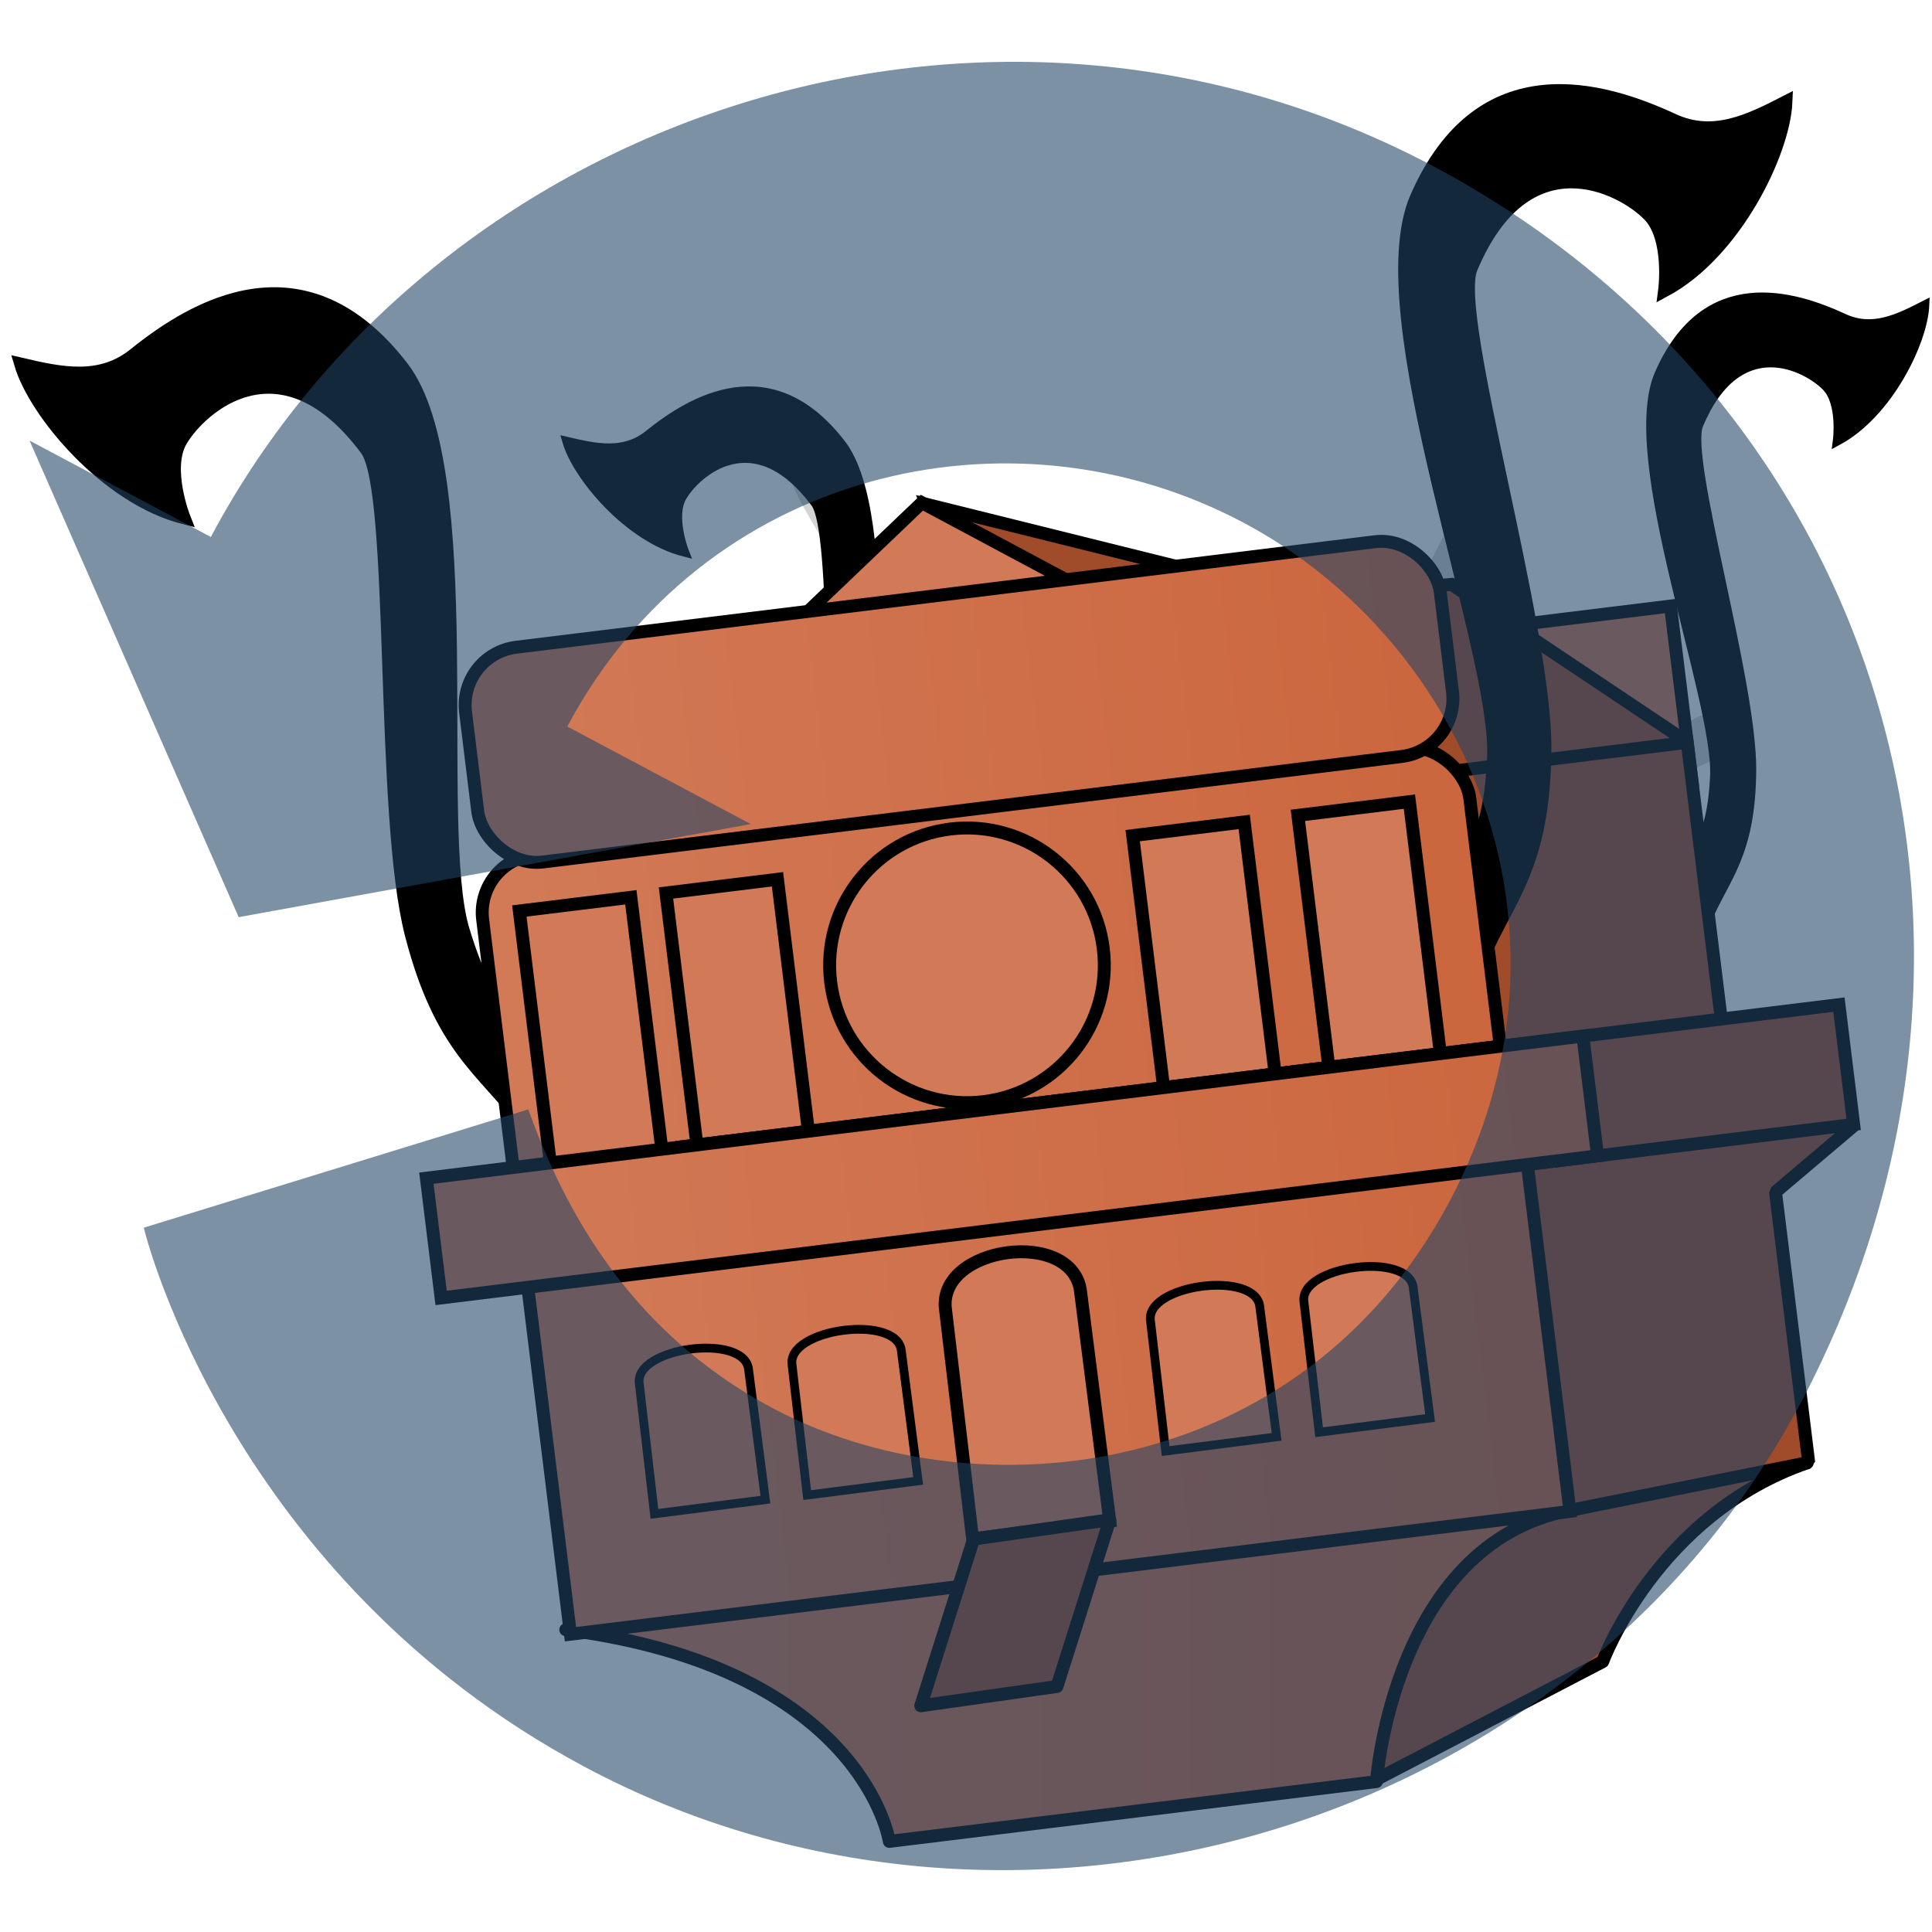 <?xml version="1.0" encoding="UTF-8" standalone="no"?>
<!-- Created with Inkscape (http://www.inkscape.org/) -->

<svg
   xmlns:dc="http://purl.org/dc/elements/1.1/"
   xmlns:cc="http://creativecommons.org/ns#"
   xmlns:rdf="http://www.w3.org/1999/02/22-rdf-syntax-ns#"
   xmlns:svg="http://www.w3.org/2000/svg"
   xmlns="http://www.w3.org/2000/svg"
   xmlns:xlink="http://www.w3.org/1999/xlink"
   xmlns:sodipodi="http://sodipodi.sourceforge.net/DTD/sodipodi-0.dtd"
   xmlns:inkscape="http://www.inkscape.org/namespaces/inkscape"
   id="svg2"
   version="1.1"
   inkscape:version="0.48.3.1 r9886"
   width="149.589"
   height="149.586"
   sodipodi:docname="anacronopete_tiny.svg"
   inkscape:export-filename="/home/raster/workspace/cronopete/data/icons/anacronopete_16x16.png"
   inkscape:export-xdpi="9.6300001"
   inkscape:export-ydpi="9.6300001">
  <sodipodi:namedview
     pagecolor="#ffffff"
     bordercolor="#666666"
     borderopacity="1"
     objecttolerance="10"
     gridtolerance="10"
     guidetolerance="10"
     inkscape:pageopacity="0"
     inkscape:pageshadow="2"
     inkscape:window-width="1680"
     inkscape:window-height="1023"
     id="namedview4"
     showgrid="false"
     inkscape:zoom="3.6811121"
     inkscape:cx="72.108481"
     inkscape:cy="76.407618"
     inkscape:window-x="0"
     inkscape:window-y="-2"
     inkscape:window-maximized="1"
     inkscape:current-layer="svg2"
     fit-margin-top="3.5"
     fit-margin-left="1"
     fit-margin-right="0.11"
     fit-margin-bottom="3.5" />
  <defs
     id="defs6">
    <linearGradient
       id="linearGradient4018">
      <stop
         style="stop-color:#d27a57;stop-opacity:1;"
         offset="0"
         id="stop4020" />
      <stop
         style="stop-color:#cb663e;stop-opacity:1;"
         offset="1"
         id="stop4022" />
    </linearGradient>
    <linearGradient
       id="linearGradient17941">
      <stop
         id="stop17943"
         offset="0"
         style="stop-color:#14b58e;stop-opacity:1;" />
      <stop
         style="stop-color:#19f7c0;stop-opacity:1;"
         offset="0.315"
         id="stop17945" />
      <stop
         id="stop17947"
         offset="1"
         style="stop-color:#63d8c8;stop-opacity:1" />
    </linearGradient>
    <linearGradient
       id="linearGradient15626">
      <stop
         style="stop-color:#14b58e;stop-opacity:1;"
         offset="0"
         id="stop15628" />
      <stop
         id="stop15630"
         offset="0.449"
         style="stop-color:#19f7c0;stop-opacity:1;" />
      <stop
         style="stop-color:#63d8c8;stop-opacity:1"
         offset="1"
         id="stop15632" />
    </linearGradient>
    <linearGradient
       id="linearGradient14152">
      <stop
         id="stop14154"
         offset="0"
         style="stop-color:#14b58e;stop-opacity:1;" />
      <stop
         style="stop-color:#19f7c0;stop-opacity:1;"
         offset="0.827"
         id="stop14156" />
      <stop
         id="stop14158"
         offset="1"
         style="stop-color:#94e4d1;stop-opacity:1;" />
    </linearGradient>
    <linearGradient
       id="linearGradient4912">
      <stop
         style="stop-color:#31e8bb;stop-opacity:1;"
         offset="0"
         id="stop4914" />
      <stop
         id="stop4916"
         offset="0.302"
         style="stop-color:#5af9d2;stop-opacity:1;" />
      <stop
         style="stop-color:#2daf90;stop-opacity:1;"
         offset="1"
         id="stop4918" />
    </linearGradient>
    <linearGradient
       id="linearGradient4084">
      <stop
         id="stop4086"
         offset="0"
         style="stop-color:#0e8165;stop-opacity:1;" />
      <stop
         style="stop-color:#07c99a;stop-opacity:1;"
         offset="0.5"
         id="stop4092" />
      <stop
         id="stop4088"
         offset="1"
         style="stop-color:#114438;stop-opacity:1;" />
    </linearGradient>
    <radialGradient
       gradientUnits="userSpaceOnUse"
       gradientTransform="matrix(1,0,0,0.974,0,4.574)"
       r="91.157"
       fy="158.724"
       fx="143.795"
       cy="158.724"
       cx="143.795"
       id="radialGradient4090"
       xlink:href="#linearGradient4084"
       inkscape:collect="always" />
    <linearGradient
       inkscape:collect="always"
       xlink:href="#linearGradient4912"
       id="linearGradient6490"
       gradientUnits="userSpaceOnUse"
       x1="51.343"
       y1="81.649"
       x2="72.756"
       y2="76.174"
       gradientTransform="matrix(0.966,0.259,-0.259,0.966,22.813,-13.207)" />
    <linearGradient
       inkscape:collect="always"
       xlink:href="#linearGradient4912"
       id="linearGradient9450"
       gradientUnits="userSpaceOnUse"
       gradientTransform="matrix(0.966,0.259,-0.259,0.966,22.813,-13.207)"
       x1="51.343"
       y1="81.649"
       x2="72.756"
       y2="76.174" />
    <linearGradient
       inkscape:collect="always"
       xlink:href="#linearGradient4912"
       id="linearGradient9453"
       gradientUnits="userSpaceOnUse"
       gradientTransform="matrix(0.966,0.259,-0.259,0.966,22.813,-13.207)"
       x1="51.343"
       y1="81.649"
       x2="72.756"
       y2="76.174" />
    <linearGradient
       inkscape:collect="always"
       xlink:href="#linearGradient4912"
       id="linearGradient10840"
       gradientUnits="userSpaceOnUse"
       gradientTransform="matrix(0.966,0.259,-0.259,0.966,22.813,-13.207)"
       x1="51.343"
       y1="81.649"
       x2="72.756"
       y2="76.174" />
    <linearGradient
       inkscape:collect="always"
       xlink:href="#linearGradient4912"
       id="linearGradient10843"
       gradientUnits="userSpaceOnUse"
       gradientTransform="matrix(0.966,0.259,-0.259,0.966,22.813,-13.207)"
       x1="51.343"
       y1="81.649"
       x2="72.756"
       y2="76.174" />
    <linearGradient
       inkscape:collect="always"
       xlink:href="#linearGradient4912"
       id="linearGradient11216"
       gradientUnits="userSpaceOnUse"
       gradientTransform="matrix(0.966,0.259,-0.259,0.966,22.813,-13.207)"
       x1="51.343"
       y1="81.649"
       x2="72.756"
       y2="76.174" />
    <linearGradient
       inkscape:collect="always"
       xlink:href="#linearGradient4912"
       id="linearGradient11219"
       gradientUnits="userSpaceOnUse"
       gradientTransform="matrix(0.966,0.259,-0.259,0.966,22.813,-13.207)"
       x1="51.343"
       y1="81.649"
       x2="72.756"
       y2="76.174" />
    <linearGradient
       inkscape:collect="always"
       xlink:href="#linearGradient4912"
       id="linearGradient14146"
       gradientUnits="userSpaceOnUse"
       gradientTransform="matrix(0.966,0.259,-0.259,0.966,22.813,-13.207)"
       x1="51.343"
       y1="81.649"
       x2="72.756"
       y2="76.174" />
    <linearGradient
       inkscape:collect="always"
       xlink:href="#linearGradient14152"
       id="linearGradient14149"
       gradientUnits="userSpaceOnUse"
       gradientTransform="matrix(0.966,0.259,-0.259,0.966,22.813,-13.207)"
       x1="72.071"
       y1="76.262"
       x2="48.627"
       y2="82.556" />
    <linearGradient
       inkscape:collect="always"
       xlink:href="#linearGradient14152"
       id="linearGradient15618"
       gradientUnits="userSpaceOnUse"
       gradientTransform="matrix(0.966,0.259,-0.259,0.966,22.813,-13.207)"
       x1="72.071"
       y1="76.262"
       x2="48.627"
       y2="82.556" />
    <radialGradient
       inkscape:collect="always"
       xlink:href="#linearGradient15626"
       id="radialGradient15624"
       cx="50.227"
       cy="78.632"
       fx="50.227"
       fy="78.632"
       r="14.538"
       gradientTransform="matrix(0.706,-0.008,0.003,0.249,14.532,59.978)"
       gradientUnits="userSpaceOnUse" />
    <radialGradient
       inkscape:collect="always"
       xlink:href="#linearGradient15626"
       id="radialGradient15738"
       gradientUnits="userSpaceOnUse"
       gradientTransform="matrix(0.706,-0.008,0.003,0.249,14.532,59.978)"
       cx="50.227"
       cy="78.632"
       fx="50.227"
       fy="78.632"
       r="14.538" />
    <radialGradient
       inkscape:collect="always"
       xlink:href="#linearGradient4084"
       id="radialGradient20348"
       gradientUnits="userSpaceOnUse"
       gradientTransform="matrix(1,0,0,0.974,0,4.574)"
       cx="134.471"
       cy="170.318"
       fx="134.471"
       fy="170.318"
       r="91.157" />
    <linearGradient
       inkscape:collect="always"
       xlink:href="#linearGradient4018"
       id="linearGradient4028"
       x1="60.015"
       y1="109.335"
       x2="137.018"
       y2="109.335"
       gradientUnits="userSpaceOnUse" />
    <linearGradient
       inkscape:collect="always"
       xlink:href="#linearGradient4018"
       id="linearGradient4036"
       x1="52.608"
       y1="145.565"
       x2="143.781"
       y2="145.565"
       gradientUnits="userSpaceOnUse" />
    <linearGradient
       inkscape:collect="always"
       xlink:href="#linearGradient4018"
       id="linearGradient4044"
       x1="59.371"
       y1="163.278"
       x2="138.307"
       y2="163.278"
       gradientUnits="userSpaceOnUse" />
    <linearGradient
       inkscape:collect="always"
       xlink:href="#linearGradient4018"
       id="linearGradient4052"
       x1="59.371"
       y1="131.395"
       x2="137.34"
       y2="131.395"
       gradientUnits="userSpaceOnUse" />
    <linearGradient
       inkscape:collect="always"
       xlink:href="#linearGradient4018"
       id="linearGradient4060"
       x1="80.172"
       y1="171.393"
       x2="158.863"
       y2="171.393"
       gradientUnits="userSpaceOnUse" />
    <linearGradient
       inkscape:collect="always"
       xlink:href="#linearGradient4018"
       id="linearGradient5071"
       gradientUnits="userSpaceOnUse"
       gradientTransform="translate(-91.569,-34.074)"
       x1="59.371"
       y1="131.395"
       x2="137.34"
       y2="131.395" />
    <linearGradient
       inkscape:collect="always"
       xlink:href="#linearGradient4018"
       id="linearGradient5073"
       gradientUnits="userSpaceOnUse"
       gradientTransform="translate(-91.569,-34.074)"
       x1="60.015"
       y1="109.335"
       x2="137.018"
       y2="109.335" />
    <linearGradient
       inkscape:collect="always"
       xlink:href="#linearGradient4018"
       id="linearGradient5075"
       gradientUnits="userSpaceOnUse"
       gradientTransform="translate(-95.039,-22.66)"
       x1="80.172"
       y1="171.393"
       x2="158.863"
       y2="171.393" />
    <linearGradient
       inkscape:collect="always"
       xlink:href="#linearGradient4018"
       id="linearGradient5077"
       gradientUnits="userSpaceOnUse"
       gradientTransform="translate(-91.569,-34.074)"
       x1="59.371"
       y1="163.278"
       x2="138.307"
       y2="163.278" />
    <linearGradient
       inkscape:collect="always"
       xlink:href="#linearGradient4018"
       id="linearGradient5079"
       gradientUnits="userSpaceOnUse"
       gradientTransform="translate(-91.569,-34.074)"
       x1="52.608"
       y1="145.565"
       x2="143.781"
       y2="145.565" />
    <filter
       inkscape:collect="always"
       id="filter5089"
       color-interpolation-filters="sRGB">
      <feGaussianBlur
         inkscape:collect="always"
         stdDeviation="0.536"
         id="feGaussianBlur5091" />
    </filter>
  </defs>
  <g
     id="g4934"
     transform="translate(58.174,-19.545)">
    <g
       transform="matrix(0.251,-0.014,0.014,0.251,-7.206,79.903)"
       id="use19067"
       inkscape:tile-x0="47.019096"
       inkscape:tile-y0="74.071182">
      <rect
         y="74.071"
         x="47.019"
         height="9.661"
         width="151.363"
         id="rect19213"
         style="fill:none;stroke:none" />
      <path
         sodipodi:nodetypes="czzc"
         inkscape:connector-curvature="0"
         id="path19215"
         d="m 76.379,79.191 c 0,0 -22.263,-3.335 -26.301,-2.524 -4.038,0.811 -3.412,4.37 0.222,5.163 3.634,0.793 26.079,-2.639 26.079,-2.639 z"
         style="fill:#d4d4d4;fill-opacity:1;stroke:none" />
    </g>
    <g
       transform="matrix(0.433,-9.8496855e-5,9.8496855e-5,0.433,-31.961,64.252)"
       id="use19069"
       inkscape:tile-x0="47.019096"
       inkscape:tile-y0="74.071182">
      <rect
         y="74.071"
         x="47.019"
         height="9.661"
         width="151.363"
         id="rect19219"
         style="fill:none;stroke:none" />
      <path
         sodipodi:nodetypes="czzc"
         inkscape:connector-curvature="0"
         id="path19221"
         d="m 76.379,79.191 c 0,0 -22.263,-3.335 -26.301,-2.524 -4.038,0.811 -3.412,4.37 0.222,5.163 3.634,0.793 26.079,-2.639 26.079,-2.639 z"
         style="fill:#d4d4d4;fill-opacity:1;stroke:none" />
    </g>
    <g
       transform="matrix(0.633,0.043,-0.043,0.633,-40.563,43.021)"
       id="use19071"
       inkscape:tile-x0="47.019096"
       inkscape:tile-y0="74.071182">
      <rect
         y="74.071"
         x="47.019"
         height="9.661"
         width="151.363"
         id="rect19225"
         style="fill:none;stroke:none" />
      <path
         sodipodi:nodetypes="czzc"
         inkscape:connector-curvature="0"
         id="path19227"
         d="m 76.379,79.191 c 0,0 -22.263,-3.335 -26.301,-2.524 -4.038,0.811 -3.412,4.37 0.222,5.163 3.634,0.793 26.079,-2.639 26.079,-2.639 z"
         style="fill:#d4d4d4;fill-opacity:1;stroke:none" />
    </g>
    <g
       transform="matrix(0.202,0.133,-0.133,0.202,16.192,66.448)"
       id="use19079"
       inkscape:tile-x0="47.019096"
       inkscape:tile-y0="74.071182">
      <rect
         y="74.071"
         x="47.019"
         height="9.661"
         width="151.363"
         id="rect19249"
         style="fill:none;stroke:none" />
      <path
         sodipodi:nodetypes="czzc"
         inkscape:connector-curvature="0"
         id="path19251"
         d="m 76.379,79.191 c 0,0 -22.263,-3.335 -26.301,-2.524 -4.038,0.811 -3.412,4.37 0.222,5.163 3.634,0.793 26.079,-2.639 26.079,-2.639 z"
         style="fill:#d4d4d4;fill-opacity:1;stroke:none" />
    </g>
    <g
       transform="matrix(0.377,0.186,-0.186,0.377,-0.894,45.511)"
       id="use19081"
       inkscape:tile-x0="47.019096"
       inkscape:tile-y0="74.071182">
      <rect
         y="74.071"
         x="47.019"
         height="9.661"
         width="151.363"
         id="rect19255"
         style="fill:none;stroke:none" />
      <path
         sodipodi:nodetypes="czzc"
         inkscape:connector-curvature="0"
         id="path19257"
         d="m 76.379,79.191 c 0,0 -22.263,-3.335 -26.301,-2.524 -4.038,0.811 -3.412,4.37 0.222,5.163 3.634,0.793 26.079,-2.639 26.079,-2.639 z"
         style="fill:#d4d4d4;fill-opacity:1;stroke:none" />
    </g>
    <g
       transform="matrix(0.533,0.311,-0.311,0.533,-18.059,17.946)"
       id="use19083"
       inkscape:tile-x0="47.019096"
       inkscape:tile-y0="74.071182">
      <rect
         y="74.071"
         x="47.019"
         height="9.661"
         width="151.363"
         id="rect19261"
         style="fill:none;stroke:none" />
      <path
         sodipodi:nodetypes="czzc"
         inkscape:connector-curvature="0"
         id="path19263"
         d="m 76.379,79.191 c 0,0 -22.263,-3.335 -26.301,-2.524 -4.038,0.811 -3.412,4.37 0.222,5.163 3.634,0.793 26.079,-2.639 26.079,-2.639 z"
         style="fill:#d4d4d4;fill-opacity:1;stroke:none" />
    </g>
    <g
       transform="matrix(0.109,0.204,-0.204,0.109,32.881,64.671)"
       id="use19091"
       inkscape:tile-x0="47.019096"
       inkscape:tile-y0="74.071182">
      <rect
         y="74.071"
         x="47.019"
         height="9.661"
         width="151.363"
         id="rect19285"
         style="fill:none;stroke:none" />
      <path
         sodipodi:nodetypes="czzc"
         inkscape:connector-curvature="0"
         id="path19287"
         d="m 76.379,79.191 c 0,0 -22.263,-3.335 -26.301,-2.524 -4.038,0.811 -3.412,4.37 0.222,5.163 3.634,0.793 26.079,-2.639 26.079,-2.639 z"
         style="fill:#d4d4d4;fill-opacity:1;stroke:none" />
    </g>
    <g
       transform="matrix(0.256,0.381,-0.381,0.256,29.66,31.697)"
       id="use19093"
       inkscape:tile-x0="47.019096"
       inkscape:tile-y0="74.071182">
      <rect
         y="74.071"
         x="47.019"
         height="9.661"
         width="151.363"
         id="rect19291"
         style="fill:none;stroke:none" />
      <path
         sodipodi:nodetypes="czzc"
         inkscape:connector-curvature="0"
         id="path19293"
         d="m 76.379,79.191 c 0,0 -22.263,-3.335 -26.301,-2.524 -4.038,0.811 -3.412,4.37 0.222,5.163 3.634,0.793 26.079,-2.639 26.079,-2.639 z"
         style="fill:#d4d4d4;fill-opacity:1;stroke:none" />
    </g>
    <g
       transform="matrix(0.288,0.591,-0.591,0.288,36.995,3.514)"
       id="use19095"
       inkscape:tile-x0="47.019096"
       inkscape:tile-y0="74.071182">
      <rect
         y="74.071"
         x="47.019"
         height="9.661"
         width="151.363"
         id="rect19297"
         style="fill:none;stroke:none" />
      <path
         sodipodi:nodetypes="czzc"
         inkscape:connector-curvature="0"
         id="path19299"
         d="m 76.379,79.191 c 0,0 -22.263,-3.335 -26.301,-2.524 -4.038,0.811 -3.412,4.37 0.222,5.163 3.634,0.793 26.079,-2.639 26.079,-2.639 z"
         style="fill:#d4d4d4;fill-opacity:1;stroke:none" />
    </g>
    <g
       transform="matrix(-0.011,0.268,-0.268,-0.011,46.618,66.341)"
       id="use19103"
       inkscape:tile-x0="47.019096"
       inkscape:tile-y0="74.071182">
      <rect
         y="74.071"
         x="47.019"
         height="9.661"
         width="151.363"
         id="rect19321"
         style="fill:none;stroke:none" />
      <path
         sodipodi:nodetypes="czzc"
         inkscape:connector-curvature="0"
         id="path19323"
         d="m 76.379,79.191 c 0,0 -22.263,-3.335 -26.301,-2.524 -4.038,0.811 -3.412,4.37 0.222,5.163 3.634,0.793 26.079,-2.639 26.079,-2.639 z"
         style="fill:#d4d4d4;fill-opacity:1;stroke:none" />
    </g>
    <g
       transform="matrix(-0.048,0.442,-0.442,-0.048,70.97,47.984)"
       id="use19105"
       inkscape:tile-x0="47.019096"
       inkscape:tile-y0="74.071182">
      <rect
         y="74.071"
         x="47.019"
         height="9.661"
         width="151.363"
         id="rect19327"
         style="fill:none;stroke:none" />
      <path
         sodipodi:nodetypes="czzc"
         inkscape:connector-curvature="0"
         id="path19329"
         d="m 76.379,79.191 c 0,0 -22.263,-3.335 -26.301,-2.524 -4.038,0.811 -3.412,4.37 0.222,5.163 3.634,0.793 26.079,-2.639 26.079,-2.639 z"
         style="fill:#d4d4d4;fill-opacity:1;stroke:none" />
    </g>
    <g
       transform="matrix(-0.117,0.228,-0.228,-0.117,55.134,79.026)"
       id="use19115"
       inkscape:tile-x0="47.019096"
       inkscape:tile-y0="74.071182">
      <rect
         y="74.071"
         x="47.019"
         height="9.661"
         width="151.363"
         id="rect19357"
         style="fill:none;stroke:none" />
      <path
         sodipodi:nodetypes="czzc"
         inkscape:connector-curvature="0"
         id="path19359"
         d="m 76.379,79.191 c 0,0 -22.263,-3.335 -26.301,-2.524 -4.038,0.811 -3.412,4.37 0.222,5.163 3.634,0.793 26.079,-2.639 26.079,-2.639 z"
         style="fill:#d4d4d4;fill-opacity:1;stroke:none" />
    </g>
    <g
       transform="matrix(-0.219,0.381,-0.381,-0.219,79.704,69.145)"
       id="use19117"
       inkscape:tile-x0="47.019096"
       inkscape:tile-y0="74.071182">
      <rect
         y="74.071"
         x="47.019"
         height="9.661"
         width="151.363"
         id="rect19363"
         style="fill:none;stroke:none" />
      <path
         sodipodi:nodetypes="czzc"
         inkscape:connector-curvature="0"
         id="path19365"
         d="m 76.379,79.191 c 0,0 -22.263,-3.335 -26.301,-2.524 -4.038,0.811 -3.412,4.37 0.222,5.163 3.634,0.793 26.079,-2.639 26.079,-2.639 z"
         style="fill:#d4d4d4;fill-opacity:1;stroke:none" />
    </g>
    <g
       transform="matrix(-0.324,0.533,-0.533,-0.324,114.809,58.661)"
       id="use19119"
       inkscape:tile-x0="47.019096"
       inkscape:tile-y0="74.071182">
      <rect
         y="74.071"
         x="47.019"
         height="9.661"
         width="151.363"
         id="rect19369"
         style="fill:none;stroke:none" />
      <path
         sodipodi:nodetypes="czzc"
         inkscape:connector-curvature="0"
         id="path19371"
         d="m 76.379,79.191 c 0,0 -22.263,-3.335 -26.301,-2.524 -4.038,0.811 -3.412,4.37 0.222,5.163 3.634,0.793 26.079,-2.639 26.079,-2.639 z"
         style="fill:#d4d4d4;fill-opacity:1;stroke:none" />
    </g>
    <g
       transform="matrix(-0.214,0.103,-0.103,-0.214,68.968,102.754)"
       id="use19127"
       inkscape:tile-x0="47.019096"
       inkscape:tile-y0="74.071182">
      <rect
         y="74.071"
         x="47.019"
         height="9.661"
         width="151.363"
         id="rect19393"
         style="fill:none;stroke:none" />
      <path
         sodipodi:nodetypes="czzc"
         inkscape:connector-curvature="0"
         id="path19395"
         d="m 76.379,79.191 c 0,0 -22.263,-3.335 -26.301,-2.524 -4.038,0.811 -3.412,4.37 0.222,5.163 3.634,0.793 26.079,-2.639 26.079,-2.639 z"
         style="fill:#d4d4d4;fill-opacity:1;stroke:none" />
    </g>
    <g
       transform="matrix(-0.368,0.233,-0.233,-0.368,85.546,98.822)"
       id="use19129"
       inkscape:tile-x0="47.019096"
       inkscape:tile-y0="74.071182">
      <rect
         y="74.071"
         x="47.019"
         height="9.661"
         width="151.363"
         id="rect19399"
         style="fill:none;stroke:none" />
      <path
         sodipodi:nodetypes="czzc"
         inkscape:connector-curvature="0"
         id="path19401"
         d="m 76.379,79.191 c 0,0 -22.263,-3.335 -26.301,-2.524 -4.038,0.811 -3.412,4.37 0.222,5.163 3.634,0.793 26.079,-2.639 26.079,-2.639 z"
         style="fill:#d4d4d4;fill-opacity:1;stroke:none" />
    </g>
    <g
       transform="matrix(-0.567,0.303,-0.303,-0.567,127.225,105.96)"
       id="use19131"
       inkscape:tile-x0="47.019096"
       inkscape:tile-y0="74.071182">
      <rect
         y="74.071"
         x="47.019"
         height="9.661"
         width="151.363"
         id="rect19405"
         style="fill:none;stroke:none" />
      <path
         sodipodi:nodetypes="czzc"
         inkscape:connector-curvature="0"
         id="path19407"
         d="m 76.379,79.191 c 0,0 -22.263,-3.335 -26.301,-2.524 -4.038,0.811 -3.412,4.37 0.222,5.163 3.634,0.793 26.079,-2.639 26.079,-2.639 z"
         style="fill:#d4d4d4;fill-opacity:1;stroke:none" />
    </g>
    <g
       transform="matrix(-0.232,-0.021,0.021,-0.232,60.298,118.949)"
       id="use19139"
       inkscape:tile-x0="47.019096"
       inkscape:tile-y0="74.071182">
      <rect
         y="74.071"
         x="47.019"
         height="9.661"
         width="151.363"
         id="rect19429"
         style="fill:none;stroke:none" />
      <path
         sodipodi:nodetypes="czzc"
         inkscape:connector-curvature="0"
         id="path19431"
         d="m 76.379,79.191 c 0,0 -22.263,-3.335 -26.301,-2.524 -4.038,0.811 -3.412,4.37 0.222,5.163 3.634,0.793 26.079,-2.639 26.079,-2.639 z"
         style="fill:#d4d4d4;fill-opacity:1;stroke:none" />
    </g>
    <g
       transform="matrix(-0.432,1.6276044e-4,-1.6276044e-4,-0.432,78.629,132.723)"
       id="use19141"
       inkscape:tile-x0="47.019096"
       inkscape:tile-y0="74.071182">
      <rect
         y="74.071"
         x="47.019"
         height="9.661"
         width="151.363"
         id="rect19435"
         style="fill:none;stroke:none" />
      <path
         sodipodi:nodetypes="czzc"
         inkscape:connector-curvature="0"
         id="path19437"
         d="m 76.379,79.191 c 0,0 -22.263,-3.335 -26.301,-2.524 -4.038,0.811 -3.412,4.37 0.222,5.163 3.634,0.793 26.079,-2.639 26.079,-2.639 z"
         style="fill:#d4d4d4;fill-opacity:1;stroke:none" />
    </g>
    <g
       transform="matrix(-0.655,-5.1134151e-4,5.1134151e-4,-0.655,105.49,150.262)"
       id="use19143"
       inkscape:tile-x0="47.019096"
       inkscape:tile-y0="74.071182">
      <rect
         y="74.071"
         x="47.019"
         height="9.661"
         width="151.363"
         id="rect19441"
         style="fill:none;stroke:none" />
      <path
         sodipodi:nodetypes="czzc"
         inkscape:connector-curvature="0"
         id="path19443"
         d="m 76.379,79.191 c 0,0 -22.263,-3.335 -26.301,-2.524 -4.038,0.811 -3.412,4.37 0.222,5.163 3.634,0.793 26.079,-2.639 26.079,-2.639 z"
         style="fill:#d4d4d4;fill-opacity:1;stroke:none" />
    </g>
    <g
       transform="matrix(-0.201,-0.142,0.142,-0.201,36.646,131.451)"
       id="use19151"
       inkscape:tile-x0="47.019096"
       inkscape:tile-y0="74.071182">
      <rect
         y="74.071"
         x="47.019"
         height="9.661"
         width="151.363"
         id="rect19465"
         style="fill:none;stroke:none" />
      <path
         sodipodi:nodetypes="czzc"
         inkscape:connector-curvature="0"
         id="path19467"
         d="m 76.379,79.191 c 0,0 -22.263,-3.335 -26.301,-2.524 -4.038,0.811 -3.412,4.37 0.222,5.163 3.634,0.793 26.079,-2.639 26.079,-2.639 z"
         style="fill:#d4d4d4;fill-opacity:1;stroke:none" />
    </g>
    <g
       transform="matrix(-0.378,-0.203,0.203,-0.378,53.735,152.864)"
       id="use19153"
       inkscape:tile-x0="47.019096"
       inkscape:tile-y0="74.071182">
      <rect
         y="74.071"
         x="47.019"
         height="9.661"
         width="151.363"
         id="rect19471"
         style="fill:none;stroke:none" />
      <path
         sodipodi:nodetypes="czzc"
         inkscape:connector-curvature="0"
         id="path19473"
         d="m 76.379,79.191 c 0,0 -22.263,-3.335 -26.301,-2.524 -4.038,0.811 -3.412,4.37 0.222,5.163 3.634,0.793 26.079,-2.639 26.079,-2.639 z"
         style="fill:#d4d4d4;fill-opacity:1;stroke:none" />
    </g>
    <g
       transform="matrix(-0.552,-0.355,0.355,-0.552,61.046,185.111)"
       id="use19155"
       inkscape:tile-x0="47.019096"
       inkscape:tile-y0="74.071182">
      <rect
         y="74.071"
         x="47.019"
         height="9.661"
         width="151.363"
         id="rect19477"
         style="fill:none;stroke:none" />
      <path
         sodipodi:nodetypes="czzc"
         inkscape:connector-curvature="0"
         id="path19479"
         d="m 76.379,79.191 c 0,0 -22.263,-3.335 -26.301,-2.524 -4.038,0.811 -3.412,4.37 0.222,5.163 3.634,0.793 26.079,-2.639 26.079,-2.639 z"
         style="fill:#d4d4d4;fill-opacity:1;stroke:none" />
    </g>
    <g
       transform="matrix(-0.662,-0.491,0.491,-0.662,63.004,210.672)"
       id="use19157"
       inkscape:tile-x0="47.019096"
       inkscape:tile-y0="74.071182">
      <rect
         y="74.071"
         x="47.019"
         height="9.661"
         width="151.363"
         id="rect19483"
         style="fill:none;stroke:none" />
      <path
         sodipodi:nodetypes="czzc"
         inkscape:connector-curvature="0"
         id="path19485"
         d="m 76.379,79.191 c 0,0 -22.263,-3.335 -26.301,-2.524 -4.038,0.811 -3.412,4.37 0.222,5.163 3.634,0.793 26.079,-2.639 26.079,-2.639 z"
         style="fill:#d4d4d4;fill-opacity:1;stroke:none" />
    </g>
    <g
       transform="matrix(-0.095,-0.202,0.202,-0.095,19.101,130.396)"
       id="use19163"
       inkscape:tile-x0="47.019096"
       inkscape:tile-y0="74.071182">
      <rect
         y="74.071"
         x="47.019"
         height="9.661"
         width="151.363"
         id="rect19501"
         style="fill:none;stroke:none" />
      <path
         sodipodi:nodetypes="czzc"
         inkscape:connector-curvature="0"
         id="path19503"
         d="m 76.379,79.191 c 0,0 -22.263,-3.335 -26.301,-2.524 -4.038,0.811 -3.412,4.37 0.222,5.163 3.634,0.793 26.079,-2.639 26.079,-2.639 z"
         style="fill:#d4d4d4;fill-opacity:1;stroke:none" />
    </g>
    <g
       transform="matrix(-0.249,-0.336,0.336,-0.249,35.543,159.357)"
       id="use19165"
       inkscape:tile-x0="47.019096"
       inkscape:tile-y0="74.071182">
      <rect
         y="74.071"
         x="47.019"
         height="9.661"
         width="151.363"
         id="rect19507"
         style="fill:none;stroke:none" />
      <path
         sodipodi:nodetypes="czzc"
         inkscape:connector-curvature="0"
         id="path19509"
         d="m 76.379,79.191 c 0,0 -22.263,-3.335 -26.301,-2.524 -4.038,0.811 -3.412,4.37 0.222,5.163 3.634,0.793 26.079,-2.639 26.079,-2.639 z"
         style="fill:#d4d4d4;fill-opacity:1;stroke:none" />
    </g>
    <g
       transform="matrix(-0.269,-0.585,0.585,-0.269,14.651,191.768)"
       id="use19167"
       inkscape:tile-x0="47.019096"
       inkscape:tile-y0="74.071182">
      <rect
         y="74.071"
         x="47.019"
         height="9.661"
         width="151.363"
         id="rect19513"
         style="fill:none;stroke:none" />
      <path
         sodipodi:nodetypes="czzc"
         inkscape:connector-curvature="0"
         id="path19515"
         d="m 76.379,79.191 c 0,0 -22.263,-3.335 -26.301,-2.524 -4.038,0.811 -3.412,4.37 0.222,5.163 3.634,0.793 26.079,-2.639 26.079,-2.639 z"
         style="fill:#d4d4d4;fill-opacity:1;stroke:none" />
    </g>
    <g
       transform="matrix(-0.02,-0.25,0.25,-0.02,13.5,130.837)"
       id="use19175"
       inkscape:tile-x0="47.019096"
       inkscape:tile-y0="74.071182">
      <rect
         y="74.071"
         x="47.019"
         height="9.661"
         width="151.363"
         id="rect19537"
         style="fill:none;stroke:none" />
      <path
         sodipodi:nodetypes="czzc"
         inkscape:connector-curvature="0"
         id="path19539"
         d="m 76.379,79.191 c 0,0 -22.263,-3.335 -26.301,-2.524 -4.038,0.811 -3.412,4.37 0.222,5.163 3.634,0.793 26.079,-2.639 26.079,-2.639 z"
         style="fill:#d4d4d4;fill-opacity:1;stroke:none" />
    </g>
    <g
       transform="matrix(0.048,-0.421,0.421,0.048,-11.52,146.114)"
       id="use19177"
       inkscape:tile-x0="47.019096"
       inkscape:tile-y0="74.071182">
      <rect
         y="74.071"
         x="47.019"
         height="9.661"
         width="151.363"
         id="rect19543"
         style="fill:none;stroke:none" />
      <path
         sodipodi:nodetypes="czzc"
         inkscape:connector-curvature="0"
         id="path19545"
         d="m 76.379,79.191 c 0,0 -22.263,-3.335 -26.301,-2.524 -4.038,0.811 -3.412,4.37 0.222,5.163 3.634,0.793 26.079,-2.639 26.079,-2.639 z"
         style="fill:#d4d4d4;fill-opacity:1;stroke:none" />
    </g>
    <g
       transform="matrix(0.022,-0.661,0.661,0.022,-29.984,178.015)"
       id="use19179"
       inkscape:tile-x0="47.019096"
       inkscape:tile-y0="74.071182">
      <rect
         y="74.071"
         x="47.019"
         height="9.661"
         width="151.363"
         id="rect19549"
         style="fill:none;stroke:none" />
      <path
         sodipodi:nodetypes="czzc"
         inkscape:connector-curvature="0"
         id="path19551"
         d="m 76.379,79.191 c 0,0 -22.263,-3.335 -26.301,-2.524 -4.038,0.811 -3.412,4.37 0.222,5.163 3.634,0.793 26.079,-2.639 26.079,-2.639 z"
         style="fill:#d4d4d4;fill-opacity:1;stroke:none" />
    </g>
    <g
       transform="matrix(0.115,-0.193,0.193,0.115,1.132,112.52)"
       id="use19187"
       inkscape:tile-x0="47.019096"
       inkscape:tile-y0="74.071182">
      <rect
         y="74.071"
         x="47.019"
         height="9.661"
         width="151.363"
         id="rect19573"
         style="fill:none;stroke:none" />
      <path
         sodipodi:nodetypes="czzc"
         inkscape:connector-curvature="0"
         id="path19575"
         d="m 76.379,79.191 c 0,0 -22.263,-3.335 -26.301,-2.524 -4.038,0.811 -3.412,4.37 0.222,5.163 3.634,0.793 26.079,-2.639 26.079,-2.639 z"
         style="fill:#d4d4d4;fill-opacity:1;stroke:none" />
    </g>
    <g
       transform="matrix(0.182,-0.414,0.414,0.182,-30.862,134.921)"
       id="use19189"
       inkscape:tile-x0="47.019096"
       inkscape:tile-y0="74.071182">
      <rect
         y="74.071"
         x="47.019"
         height="9.661"
         width="151.363"
         id="rect19579"
         style="fill:none;stroke:none" />
      <path
         sodipodi:nodetypes="czzc"
         inkscape:connector-curvature="0"
         id="path19581"
         d="m 76.379,79.191 c 0,0 -22.263,-3.335 -26.301,-2.524 -4.038,0.811 -3.412,4.37 0.222,5.163 3.634,0.793 26.079,-2.639 26.079,-2.639 z"
         style="fill:#d4d4d4;fill-opacity:1;stroke:none" />
    </g>
    <g
       transform="matrix(0.345,-0.536,0.536,0.345,-54.7,136.548)"
       id="use19191"
       inkscape:tile-x0="47.019096"
       inkscape:tile-y0="74.071182">
      <rect
         y="74.071"
         x="47.019"
         height="9.661"
         width="151.363"
         id="rect19585"
         style="fill:none;stroke:none" />
      <path
         sodipodi:nodetypes="czzc"
         inkscape:connector-curvature="0"
         id="path19587"
         d="m 76.379,79.191 c 0,0 -22.263,-3.335 -26.301,-2.524 -4.038,0.811 -3.412,4.37 0.222,5.163 3.634,0.793 26.079,-2.639 26.079,-2.639 z"
         style="fill:#d4d4d4;fill-opacity:1;stroke:none" />
    </g>
    <g
       transform="matrix(0.199,-0.149,0.149,0.199,-3.691,101.26)"
       id="use19199"
       inkscape:tile-x0="47.019096"
       inkscape:tile-y0="74.071182">
      <rect
         y="74.071"
         x="47.019"
         height="9.661"
         width="151.363"
         id="rect19609"
         style="fill:none;stroke:none" />
      <path
         sodipodi:nodetypes="czzc"
         inkscape:connector-curvature="0"
         id="path19611"
         d="m 76.379,79.191 c 0,0 -22.263,-3.335 -26.301,-2.524 -4.038,0.811 -3.412,4.37 0.222,5.163 3.634,0.793 26.079,-2.639 26.079,-2.639 z"
         style="fill:#d4d4d4;fill-opacity:1;stroke:none" />
    </g>
    <g
       transform="matrix(0.381,-0.199,0.199,0.381,-40.46,92.279)"
       id="use19201"
       inkscape:tile-x0="47.019096"
       inkscape:tile-y0="74.071182">
      <rect
         y="74.071"
         x="47.019"
         height="9.661"
         width="151.363"
         id="rect19615"
         style="fill:none;stroke:none" />
      <path
         sodipodi:nodetypes="czzc"
         inkscape:connector-curvature="0"
         id="path19617"
         d="m 76.379,79.191 c 0,0 -22.263,-3.335 -26.301,-2.524 -4.038,0.811 -3.412,4.37 0.222,5.163 3.634,0.793 26.079,-2.639 26.079,-2.639 z"
         style="fill:#d4d4d4;fill-opacity:1;stroke:none" />
    </g>
    <g
       transform="matrix(0.546,-0.377,0.377,0.546,-65.027,101.904)"
       id="use19203"
       inkscape:tile-x0="47.019096"
       inkscape:tile-y0="74.071182">
      <rect
         y="74.071"
         x="47.019"
         height="9.661"
         width="151.363"
         id="rect19621"
         style="fill:none;stroke:none" />
      <path
         sodipodi:nodetypes="czzc"
         inkscape:connector-curvature="0"
         id="path19623"
         d="m 76.379,79.191 c 0,0 -22.263,-3.335 -26.301,-2.524 -4.038,0.811 -3.412,4.37 0.222,5.163 3.634,0.793 26.079,-2.639 26.079,-2.639 z"
         style="fill:#d4d4d4;fill-opacity:1;stroke:none" />
    </g>
    <path
       style="fill:#000000;fill-opacity:1;stroke:#000000;stroke-width:1px;stroke-linecap:butt;stroke-linejoin:miter;stroke-opacity:1"
       d="m -17.737,106.395 c -3.051,-4.047 -6.332,-5.71 -8.597,-14.519 -2.403,-9.35 -1.11,-34.368 -3.473,-37.536 -6.607,-8.857 -12.848,-3.261 -14.359,-0.67 -1.26,2.161 0.247,5.972 0.247,5.972 -6.028,-1.531 -11.546,-8.154 -12.657,-11.911 3.174,0.746 6.174,1.38 8.83,-0.76 4.591,-3.698 13.134,-8.841 20.729,1.024 6.05,7.858 2.309,35.631 4.698,43.551 2.389,7.92 4.339,6.013 4.954,8.639 0.616,2.626 1.944,9.284 -0.373,6.211 z"
       id="path3916"
       inkscape:connector-curvature="0"
       sodipodi:nodetypes="ssssccsssss" />
    <path
       style="fill:#000000;fill-opacity:1;stroke:#000000;stroke-width:0.718px;stroke-linecap:butt;stroke-linejoin:miter;stroke-opacity:1"
       d="m 13.619,95.855 c -2.191,-2.906 -4.547,-4.1 -6.173,-10.425 -1.726,-6.714 -0.797,-24.677 -2.494,-26.952 -4.744,-6.36 -9.225,-2.342 -10.31,-0.481 -0.905,1.552 0.177,4.288 0.177,4.288 -4.329,-1.099 -8.291,-5.855 -9.088,-8.553 2.279,0.536 4.433,0.991 6.34,-0.545 3.296,-2.656 9.431,-6.348 14.884,0.735 4.344,5.642 1.658,25.584 3.374,31.271 1.716,5.687 3.115,4.318 3.557,6.203 0.442,1.885 1.396,6.666 -0.268,4.459 z"
       id="path3916-2"
       inkscape:connector-curvature="0"
       sodipodi:nodetypes="ssssccsssss" />
    <path
       style="fill:#000000;fill-opacity:1;stroke:#000000;stroke-width:0.718px;stroke-linecap:butt;stroke-linejoin:miter;stroke-opacity:1"
       d="m 73.979,90.796 c 1.423,-3.35 3.42,-5.078 3.467,-11.609 0.05,-6.932 -5.197,-24.137 -4.101,-26.755 3.064,-7.318 8.385,-4.504 9.887,-2.961 1.254,1.287 0.866,4.204 0.866,4.204 3.934,-2.114 6.628,-7.687 6.749,-10.497 -2.082,1.071 -4.062,2.034 -6.284,1.004 -3.841,-1.779 -10.686,-3.878 -14.264,4.314 -2.85,6.525 4.581,25.225 4.292,31.158 -0.289,5.933 -1.978,4.943 -1.951,6.879 0.027,1.936 0.258,6.806 1.339,4.262 z"
       id="path3916-2-0"
       inkscape:connector-curvature="0"
       sodipodi:nodetypes="ssssccsssss" />
    <path
       style="fill:#a04c2b;fill-opacity:1;stroke:#000000;stroke-width:1px;stroke-linecap:butt;stroke-linejoin:round;stroke-opacity:1"
       d="m 81.755,132.803 c -11.673,4.029 -15.838,15.398 -15.838,15.398 l -17.536,9.129 -5.066,-30.689 z"
       id="path3914"
       inkscape:connector-curvature="0"
       sodipodi:nodetypes="ccccc" />
    <path
       sodipodi:nodetypes="cccccc"
       style="fill:#a04c2b;fill-opacity:1;stroke:#000000;stroke-width:1px;stroke-linecap:butt;stroke-linejoin:bevel;stroke-opacity:1"
       d="m 85.411,106.66 -6.113,5.179 2.571,20.937 -18.485,3.712 -6.803,-29.971 z"
       id="path3912"
       inkscape:connector-curvature="0" />
    <rect
       style="fill:#d27a57;fill-opacity:1;stroke:#000000;stroke-width:1;stroke-miterlimit:4;stroke-opacity:1;stroke-dasharray:none"
       id="rect3910"
       width="23.671"
       height="13.687"
       x="38.83"
       y="74.617"
       ry="0"
       transform="matrix(0.993,-0.122,0.122,0.993,0,0)" />
    <path
       style="fill:#a04c2b;fill-opacity:1;stroke:#000000;stroke-width:1px;stroke-linecap:butt;stroke-linejoin:miter;stroke-opacity:1"
       d="m 13.544,58.589 29.284,7.274 11.387,-1.074 18.029,12.063 -3.256,9.16 -45.696,-0.879 z"
       id="path3908"
       inkscape:connector-curvature="0" />
    <rect
       style="fill:#a04c2b;fill-opacity:1;stroke:#000000;stroke-width:1;stroke-miterlimit:4;stroke-opacity:1;stroke-dasharray:none"
       id="rect3906"
       width="24.154"
       height="23.671"
       x="38.347"
       y="85.245"
       transform="matrix(0.993,-0.122,0.122,0.993,0,0)" />
    <path
       style="fill:#000000;fill-opacity:1;stroke:#000000;stroke-width:1px;stroke-linecap:butt;stroke-linejoin:miter;stroke-opacity:1"
       d="m 56.616,93.746 c 1.982,-4.665 4.763,-7.073 4.829,-16.167 0.07,-9.654 -7.238,-33.615 -5.711,-37.261 4.268,-10.192 11.678,-6.273 13.77,-4.124 1.746,1.792 1.206,5.855 1.206,5.855 5.479,-2.944 9.231,-10.705 9.399,-14.619 -2.899,1.492 -5.657,2.832 -8.751,1.399 -5.349,-2.478 -14.883,-5.401 -19.866,6.008 -3.969,9.088 6.379,35.131 5.977,43.394 -0.402,8.263 -2.755,6.884 -2.717,9.581 0.038,2.697 0.359,9.479 1.864,5.936 z"
       id="path3916-1"
       inkscape:connector-curvature="0"
       sodipodi:nodetypes="ssssccsssss" />
    <path
       style="fill:#d27a57;fill-opacity:1;stroke:#000000;stroke-width:1px;stroke-linecap:butt;stroke-linejoin:miter;stroke-opacity:1"
       d="m -15.255,85.649 28.46,-27.181 37.505,20.055 z"
       id="path3826"
       inkscape:connector-curvature="0" />
    <rect
       style="fill:url(#linearGradient5071);fill-opacity:1;stroke:#000000;stroke-width:1;stroke-miterlimit:4;stroke-opacity:1;stroke-dasharray:none"
       id="rect3775"
       width="76.97"
       height="28.662"
       x="-31.699"
       y="82.99"
       ry="4.509"
       transform="matrix(0.993,-0.122,0.122,0.993,0,0)" />
    <rect
       style="fill:#d27a57;fill-opacity:1;stroke:#000000;stroke-width:1;stroke-miterlimit:4;stroke-opacity:1;stroke-dasharray:none"
       id="rect3781"
       width="8.695"
       height="20.611"
       x="-28.8"
       y="87.177"
       ry="0"
       transform="matrix(0.993,-0.122,0.122,0.993,0,0)" />
    <rect
       style="fill:#d27a57;fill-opacity:1;stroke:#000000;stroke-width:1;stroke-miterlimit:4;stroke-opacity:1;stroke-dasharray:none"
       id="rect3781-1"
       width="8.695"
       height="20.611"
       x="-17.367"
       y="87.177"
       ry="0"
       transform="matrix(0.993,-0.122,0.122,0.993,0,0)" />
    <rect
       style="fill:#d27a57;fill-opacity:1;stroke:#000000;stroke-width:1;stroke-miterlimit:4;stroke-opacity:1;stroke-dasharray:none"
       id="rect3781-6"
       width="8.695"
       height="20.611"
       x="19.024"
       y="87.177"
       ry="0"
       transform="matrix(0.993,-0.122,0.122,0.993,0,0)" />
    <rect
       style="fill:url(#linearGradient5073);fill-opacity:1;stroke:#000000;stroke-width:1;stroke-miterlimit:4;stroke-opacity:1;stroke-dasharray:none"
       id="rect3777"
       width="76.003"
       height="16.747"
       x="-31.054"
       y="66.888"
       ry="4.509"
       transform="matrix(0.993,-0.122,0.122,0.993,0,0)" />
    <rect
       style="fill:#d27a57;fill-opacity:1;stroke:#000000;stroke-width:1;stroke-miterlimit:4;stroke-opacity:1;stroke-dasharray:none"
       id="rect3781-0"
       width="8.695"
       height="20.611"
       x="31.906"
       y="87.177"
       ry="0"
       transform="matrix(0.993,-0.122,0.122,0.993,0,0)" />
    <rect
       style="fill:#a04c2b;fill-opacity:1;stroke:#000000;stroke-width:1;stroke-miterlimit:4;stroke-opacity:1;stroke-dasharray:none"
       id="rect2987-2"
       width="90.174"
       height="9.339"
       x="-18.495"
       y="106.822"
       transform="matrix(0.993,-0.122,0.122,0.993,0,0)" />
    <path
       style="fill:url(#linearGradient5075);fill-opacity:1;stroke:#000000;stroke-width:1px;stroke-linecap:round;stroke-linejoin:round;stroke-opacity:1"
       d="m -14.368,145.728 c 23.082,3.006 25.05,16.392 25.05,16.392 l 37.718,-4.631 c 0,0 1.296,-18.35 14.923,-20.996 -6.342,-4.088 -66.375,3.628 -77.691,9.235 z"
       id="path3830"
       inkscape:connector-curvature="0"
       sodipodi:nodetypes="ccccc" />
    <rect
       style="fill:url(#linearGradient5077);fill-opacity:1;stroke:#000000;stroke-width:1;stroke-miterlimit:4;stroke-opacity:1;stroke-dasharray:none"
       id="rect3828"
       width="77.936"
       height="28.018"
       x="-31.699"
       y="115.195"
       ry="0"
       transform="matrix(0.993,-0.122,0.122,0.993,0,0)" />
    <rect
       style="fill:url(#linearGradient5079);fill-opacity:1;stroke:#000000;stroke-width:1;stroke-miterlimit:4;stroke-opacity:1;stroke-dasharray:none"
       id="rect2987"
       width="90.174"
       height="9.339"
       x="-38.462"
       y="106.822"
       transform="matrix(0.993,-0.122,0.122,0.993,0,0)" />
    <path
       sodipodi:type="arc"
       style="fill:#d27a57;fill-opacity:1;stroke:#000000;stroke-width:1;stroke-miterlimit:4;stroke-opacity:1;stroke-dasharray:none"
       id="path3779"
       sodipodi:cx="117.54774"
       sodipodi:cy="167.14323"
       sodipodi:rx="10.627604"
       sodipodi:ry="10.627604"
       d="m 128.175,167.143 c 0,5.869 -4.758,10.628 -10.628,10.628 -5.869,0 -10.628,-4.758 -10.628,-10.628 0,-5.869 4.758,-10.628 10.628,-10.628 5.869,0 10.628,4.758 10.628,10.628 z"
       transform="matrix(0.993,-0.122,0.122,0.993,-120.419,-57.345)" />
    <path
       style="fill:#d27a57;fill-opacity:1;stroke:#000000;stroke-width:1px;stroke-linecap:butt;stroke-linejoin:miter;stroke-opacity:1"
       d="m 17.134,138.697 -2.089,-17.67 c -0.778,-5.015 9.991,-6.499 10.459,-1.365 l 2.248,17.651 z"
       id="path3832"
       inkscape:connector-curvature="0"
       sodipodi:nodetypes="ccccc" />
    <path
       style="fill:#d27a57;fill-opacity:1;stroke:#000000;stroke-width:0.678px;stroke-linecap:butt;stroke-linejoin:miter;stroke-opacity:1"
       d="m 32.077,131.898 -1.168,-10.051 c -0.481,-2.847 8.235,-4.009 8.463,-1.085 l 1.298,10.035 z"
       id="path3832-5"
       inkscape:connector-curvature="0"
       sodipodi:nodetypes="ccccc" />
    <path
       style="fill:#d27a57;fill-opacity:1;stroke:#000000;stroke-width:0.678px;stroke-linecap:butt;stroke-linejoin:miter;stroke-opacity:1"
       d="m 43.96,130.439 -1.168,-10.051 c -0.481,-2.847 8.235,-4.009 8.463,-1.085 l 1.298,10.035 z"
       id="path3832-5-7"
       inkscape:connector-curvature="0"
       sodipodi:nodetypes="ccccc" />
    <path
       style="fill:#d27a57;fill-opacity:1;stroke:#000000;stroke-width:0.678px;stroke-linecap:butt;stroke-linejoin:miter;stroke-opacity:1"
       d="m 4.324,135.306 -1.168,-10.051 c -0.481,-2.847 8.235,-4.009 8.463,-1.085 l 1.298,10.035 z"
       id="path3832-5-0"
       inkscape:connector-curvature="0"
       sodipodi:nodetypes="ccccc" />
    <path
       style="fill:#d27a57;fill-opacity:1;stroke:#000000;stroke-width:0.678px;stroke-linecap:butt;stroke-linejoin:miter;stroke-opacity:1"
       d="M -7.503,136.758 -8.672,126.708 c -0.481,-2.847 8.235,-4.009 8.463,-1.085 l 1.298,10.035 z"
       id="path3832-5-8"
       inkscape:connector-curvature="0"
       sodipodi:nodetypes="ccccc" />
    <path
       sodipodi:nodetypes="ccccc"
       inkscape:connector-curvature="0"
       id="path20591"
       d="m 17.211,138.709 -4.093,12.91 10.548,-1.496 4.093,-12.91 z"
       style="fill:#a04c2b;fill-opacity:1;stroke:#000000;stroke-width:1px;stroke-linecap:butt;stroke-linejoin:round;stroke-opacity:1" />
  </g>
  <path
     style="fill:#234567;fill-opacity:0.588;stroke:#123456;stroke-width:0;stroke-linecap:butt;stroke-linejoin:round;stroke-miterlimit:4;stroke-opacity:1;stroke-dasharray:none;display:inline;filter:url(#filter5089)"
     d="M 16.324,41.577 C 33.704,8.89 76.385,-5.521 110.999,12.883 145.613,31.288 157.982,72.311 139.934,107.653 122.608,141.578 78.697,154.709 45.174,136.753 18.04,122.219 11.304,95.863 11.135,95.055 l 29.764,-9.159 c 2.432,6.677 7.167,16.881 18.935,23.138 15.731,8.364 40.871,5.67 52.392,-15.998 C 123.378,72.061 113.521,49.637 96.284,40.472 78.157,30.833 54.428,36.497 43.924,56.252 L 58.126,63.804 18.48,71.013 2.287,34.113 z"
     id="path4329-9"
     inkscape:connector-curvature="0"
     sodipodi:nodetypes="csssccsssccccc" />
</svg>
